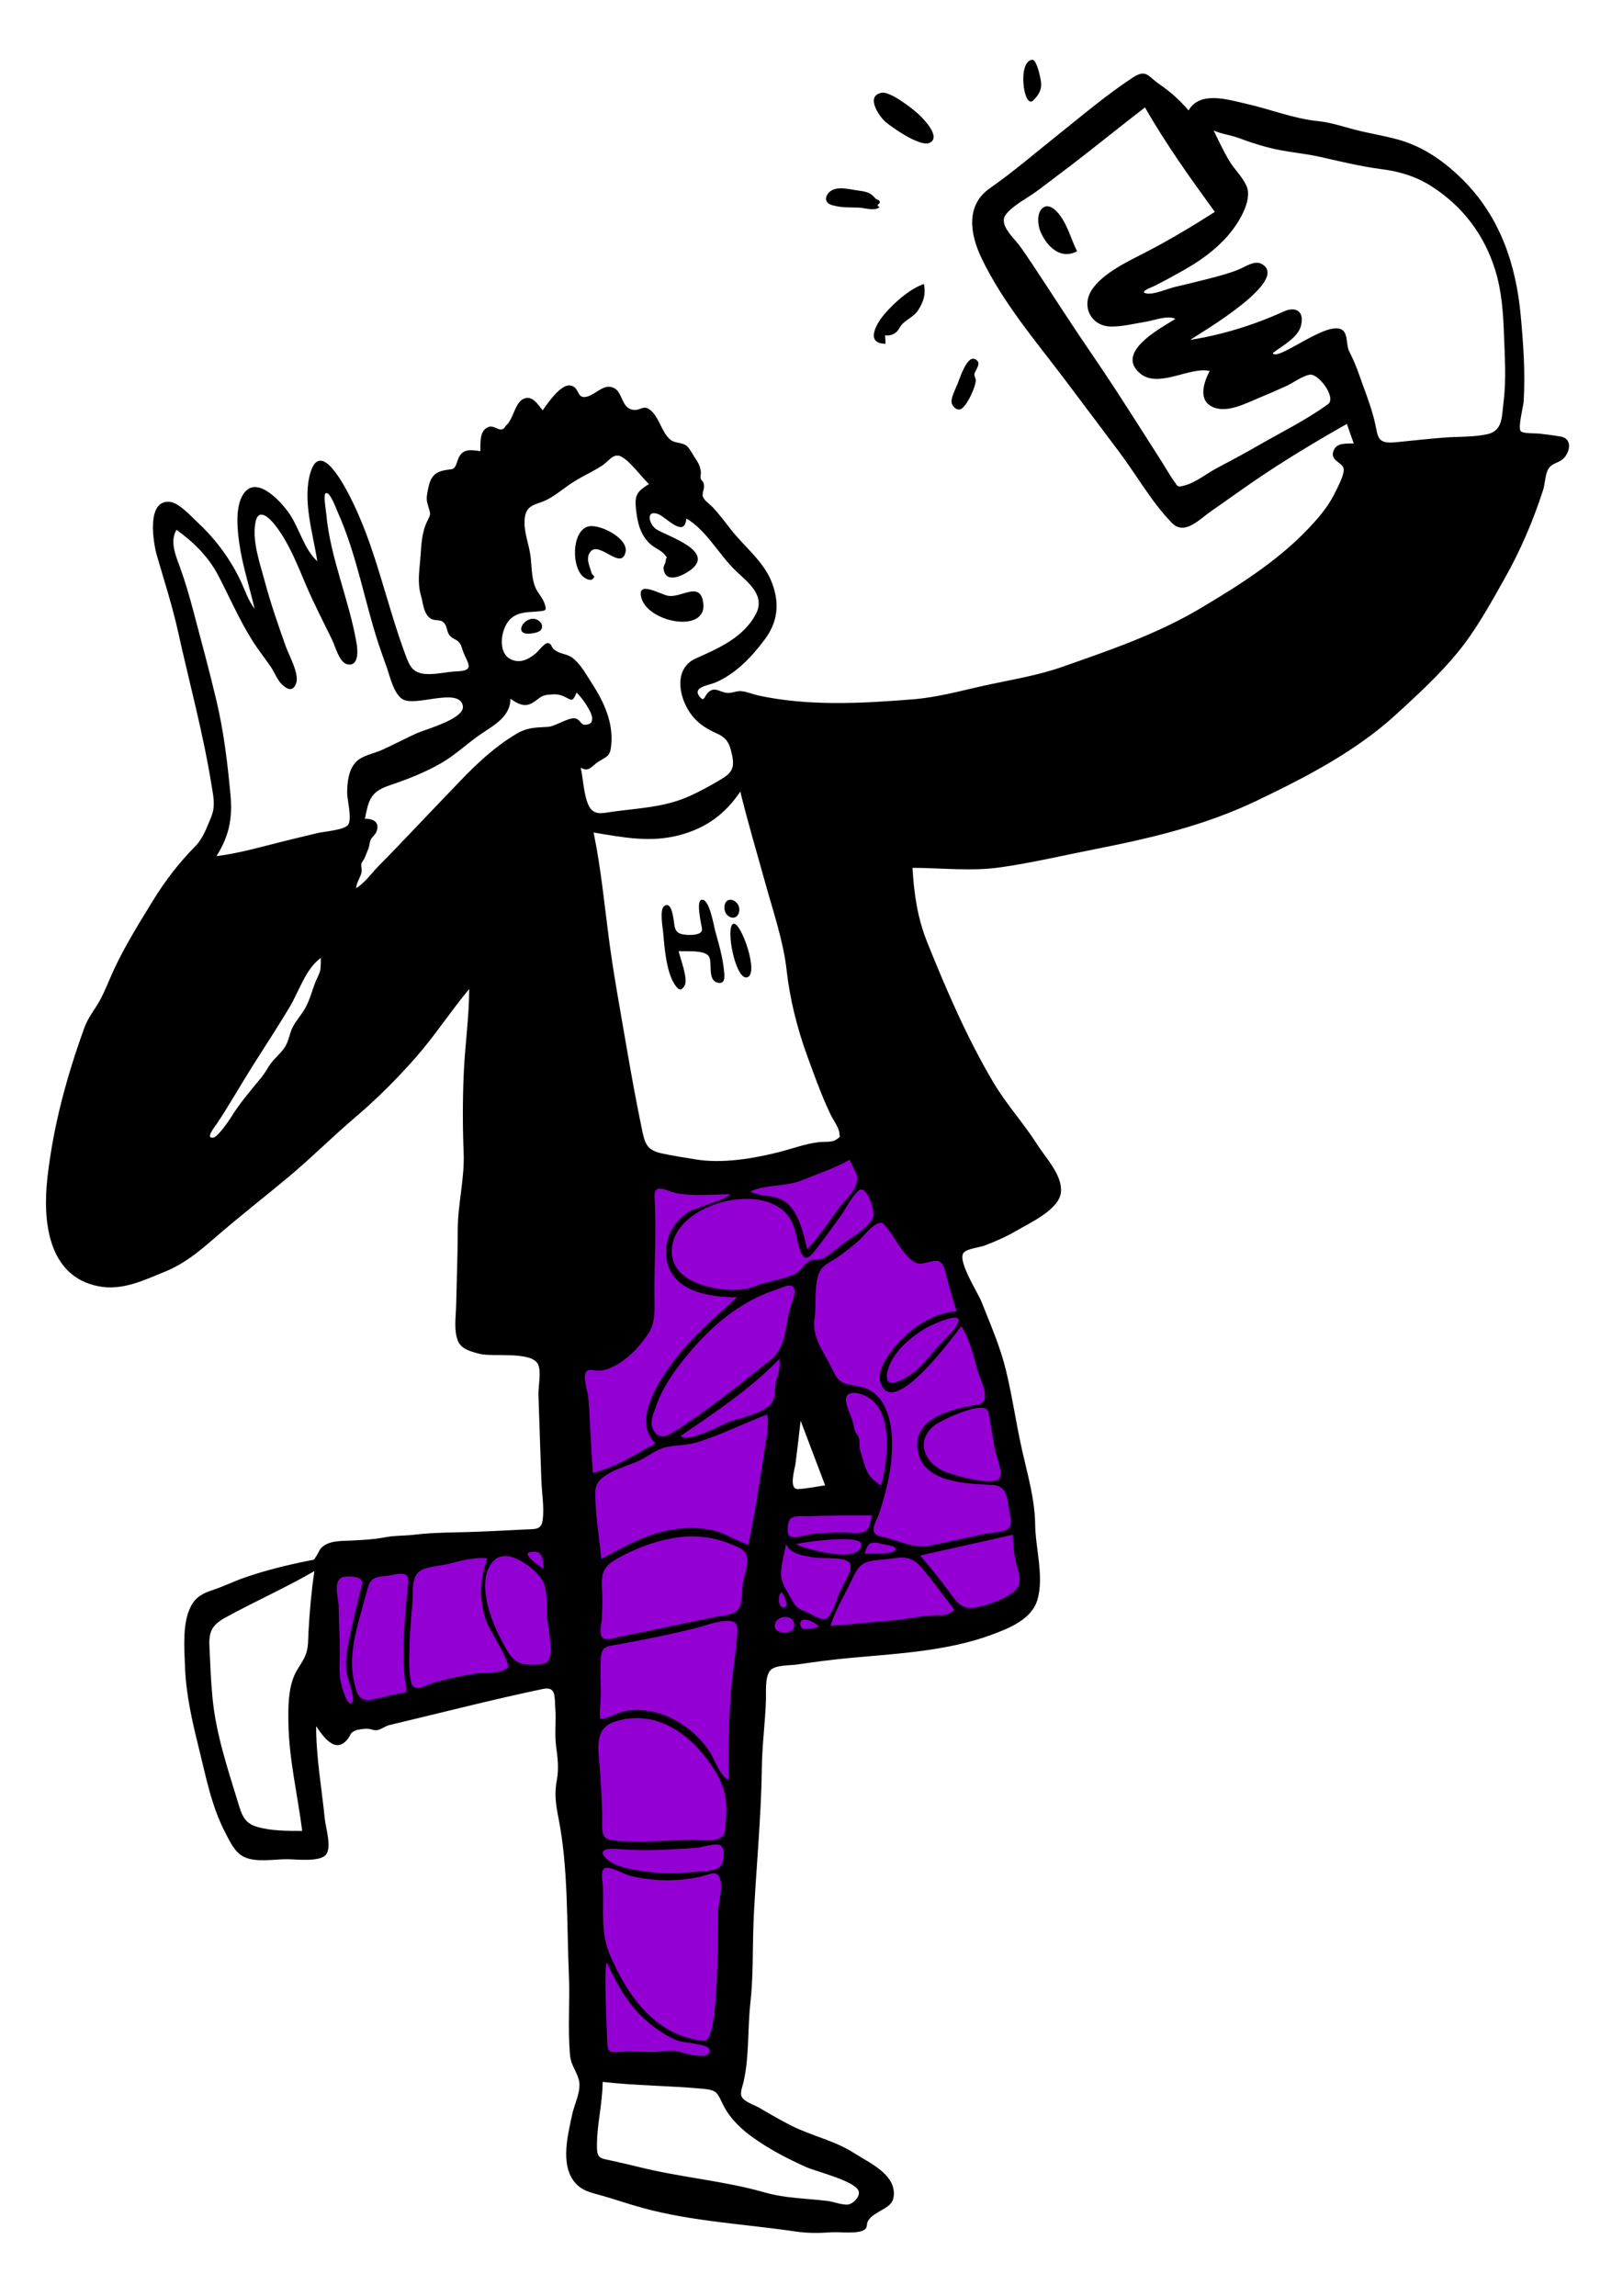 <?xml version="1.0" encoding="UTF-8" standalone="no"?>
<svg
   xmlns:dc="http://purl.org/dc/elements/1.1/"
   xmlns:cc="http://creativecommons.org/ns#"
   xmlns:rdf="http://www.w3.org/1999/02/22-rdf-syntax-ns#"
   xmlns:svg="http://www.w3.org/2000/svg"
   xmlns="http://www.w3.org/2000/svg"
   xmlns:sodipodi="http://sodipodi.sourceforge.net/DTD/sodipodi-0.dtd"
   xmlns:inkscape="http://www.inkscape.org/namespaces/inkscape"
   viewBox="0 0 543.057 768"
   version="1.1"
   id="svg20"
   sodipodi:docname="SelfieDoodle.svg"
   inkscape:version="0.92.5 (2060ec1f9f, 2020-04-08)"
   width="543.057"
   height="768">
  <defs
     id="defs24" />
  <sodipodi:namedview
     pagecolor="#ffffff"
     bordercolor="#666666"
     borderopacity="1"
     objecttolerance="10"
     gridtolerance="10"
     guidetolerance="10"
     inkscape:pageopacity="0"
     inkscape:pageshadow="2"
     inkscape:window-width="1920"
     inkscape:window-height="1012"
     id="namedview22"
     showgrid="false"
     inkscape:zoom="0.86915208"
     inkscape:cx="294.31291"
     inkscape:cy="391.59311"
     inkscape:window-x="0"
     inkscape:window-y="0"
     inkscape:window-maximized="1"
     inkscape:current-layer="react-group-101"
     fit-margin-top="0"
     fit-margin-left="0"
     fit-margin-right="0"
     fit-margin-bottom="0" />
  <g
     style="fill-rule:evenodd;stroke:none;stroke-width:1"
     id="react-group-101"
     transform="translate(-241.615)">
    <path
       style="fill:#ffffff"
       d="M 241.615,0 V 768 H 784.672 V 0 Z"
       id="react-rect-103"
       inkscape:connector-curvature="0" />
    <path
       style="fill:#9400d3;fill-opacity:1"
       inkscape:connector-curvature="0"
       id="react-path-104"
       d="m 530.199,382.002 0.154,0.018 c 2.235,0.432 5.939,6.826 7.456,8.643 4.89,5.86 9.781,11.721 14.672,17.581 1.957,2.345 4.78,4.808 6.175,7.523 1.073,2.088 1.441,4.968 2.081,7.206 7.953,27.803 15.732,55.785 21.524,84.13 1.247,6.101 2.43,12.244 3.124,18.437 0.342,3.061 1.241,7.559 -0.092,10.518 -1.503,3.334 -6.339,4.72 -9.482,5.753 -6.112,2.012 -12.512,3.209 -18.844,4.285 -15.257,2.59 -30.704,4.094 -46.124,5.311 -4.711,0.372 -9.56,0.365 -14.24,0.999 -2.236,0.302 -1.566,-0.298 -2.27,1.203 -0.981,2.088 -0.33,6.446 -0.447,8.722 -0.275,5.355 -0.548,10.71 -0.823,16.065 v 0 l -2.244,43.82 c -0.759,14.809 -1.516,29.618 -2.276,44.427 -0.287,5.611 -0.574,11.222 -0.861,16.834 -0.154,2.999 0.303,6.871 -0.501,9.775 -0.609,2.196 0.392,1.549 -2.301,1.679 -6.236,0.301 -12.697,-0.454 -18.935,-0.677 -7.075,-0.253 -14.15,-0.506 -21.227,-0.759 -2.021,-0.073 -4.279,0.5 -5.093,-0.949 -0.991,-1.764 -0.236,-6.614 -0.306,-8.584 -0.196,-5.489 -0.393,-10.98 -0.589,-16.469 -0.539,-15.07 -1.078,-30.14 -1.617,-45.209 -0.735,-20.552 -1.472,-41.105 -2.207,-61.658 -7.868,1.584 -15.736,3.167 -23.605,4.751 -11.626,2.34 -23.253,4.68 -34.88,7.019 -5.332,1.073 -11.665,3.522 -17.171,2.732 -5.469,-0.785 -7.73,-3.121 -8.037,-8.312 -0.329,-5.565 -0.201,-11.174 -0.127,-16.743 0.123,-9.111 0.384,-18.219 0.729,-27.324 15.534,-1.399 31.069,-2.798 46.604,-4.198 8.272,-0.745 16.544,-1.49 24.815,-2.235 1.877,-0.169 6.505,0.194 7.343,-1.222 1.303,-2.2 -0.147,-9.433 -0.186,-11.921 v 0 l -0.37,-23.522 v 0 l -1.358,-86.546 c 3.719,0.122 7.439,0.233 11.158,0.337 16.181,0.457 32.442,1.118 48.628,0.621 8.117,-0.249 15.808,-2.439 23.471,-5.023 4.075,-1.374 8.108,-2.869 12.109,-4.442 1.259,-0.495 4.966,-2.837 6.324,-2.575 z m -21.785,80.534 -8.266,40.432 28.287,-1.874 z" />
    <g
       style="fill:#000000"
       transform="translate(257,20)"
       id="react-group-102">
      <path
         inkscape:connector-curvature="0"
         id="react-path-105"
         d="m 487.689,114.63 c -0.578,4.497 -0.167,9.4 -5.243,10.585 -4.698,1.098 -9.853,0.79 -14.643,1.174 -5.383,0.433 -10.75,1.024 -16.122,1.556 -6.772,0.671 -5.806,-1.932 -7.287,-7.716 -1.353,-5.282 -3.512,-10.553 -5.308,-15.704 -0.835,-2.394 -1.832,-4.597 -2.97,-6.853 -1.031,-2.042 -0.541,-4.821 -1.652,-6.538 -3.792,-5.858 -22.284,10.16 -24.002,7.003 3.129,-2.436 8.544,-5.161 9.504,-9.33 1.129,-4.899 -1.984,-6.362 -5.896,-4.571 -9.626,4.41 -20.734,7.856 -31.232,9.463 3.395,-2.269 34.102,-20.157 23.797,-25.462 -2.323,-1.196 -5.425,1.055 -7.52,1.907 -3.324,1.352 -6.797,2.258 -10.267,3.144 -3.657,0.933 -7.322,1.831 -10.999,2.68 -2.579,0.596 -7.176,2.711 -9.689,2.189 -2.551,-0.53 1.968,-2.114 2.708,-2.487 3.227,-1.626 6.401,-3.372 9.55,-5.141 5.589,-3.139 10.75,-6.774 15,-11.627 3.207,-3.662 8.502,-11.657 6.27,-16.72 -1.294,-2.935 -4.129,-5.647 -5.795,-8.428 -1.945,-3.247 -3.515,-6.709 -5.204,-10.092 2.827,1.243 6.001,1.561 8.887,2.677 2.886,1.117 5.817,2.02 8.819,2.85 6.023,1.665 12.029,1.961 17.998,3.311 6.757,1.528 13.797,3.236 20.662,4.119 5.977,0.768 11.351,2.403 16.473,5.662 10.458,6.657 17.712,16.22 21.382,28.045 2.15,6.928 2.673,14.156 2.926,21.363 0.267,7.599 0.827,15.374 -0.146,22.94 m -58.692,0.559 c -7.303,5.323 -15.817,9.484 -23.654,14.012 -4.485,2.591 -9.065,5.012 -13.639,7.44 -3.246,1.723 -7.19,4.894 -10.763,5.778 -2.261,0.559 -2.092,0.602 -3.523,-1.459 -1.367,-1.968 -2.561,-4.087 -3.841,-6.113 -2.359,-3.737 -4.741,-7.46 -7.122,-11.183 -5.339,-8.346 -10.668,-16.689 -16.278,-24.857 -5.628,-8.196 -11.026,-16.542 -16.478,-24.855 -2.534,-3.864 -5.053,-7.744 -7.741,-11.502 -2.054,-2.87 -7.318,-7.247 -4.818,-10.625 2.322,-3.139 7.612,-5.746 10.741,-8.121 3.823,-2.9 7.67,-5.771 11.482,-8.686 8.197,-6.267 16.179,-12.806 24.369,-19.082 6.95,12.191 15.127,23.619 23.374,34.952 -7.458,4.76 -14.993,9.284 -22.852,13.358 -5.804,3.009 -14.685,7.076 -18.352,12.784 -3.612,5.621 -0.064,12.107 6.374,12.21 3.85,0.061 7.688,-0.958 11.463,-1.541 2.725,-0.421 7.7,-2.385 10.157,-1 -4.416,2.818 -20.437,11.029 -11.801,18.229 6.173,5.147 16.609,-2.363 23.278,-0.818 -2.033,3.901 -4.145,10.123 1.496,12.244 4.695,1.766 10.84,-1.525 15.065,-3.271 3.053,-1.261 6.087,-2.564 9.09,-3.941 2.387,-1.095 5.246,-3.314 7.797,-3.786 2.976,-0.552 9.037,7.744 6.174,9.832 M 293.235,402.688 c 4.179,-0.762 6.324,-2.49 7.64,2.583 1.179,4.545 2.347,8.922 3.866,13.382 -6.527,0.564 -12.284,3.68 -17.043,8.064 -3.389,3.124 -10.13,10.579 -8.459,15.809 4.06,12.711 24.565,-15.804 27.001,-18.851 2.983,4.359 4.08,10.067 5.563,15.053 1.055,3.548 4.972,10.35 -0.206,11.213 -7.268,1.212 -20.903,3.917 -20.041,14.211 1.018,12.15 16.474,12.081 25.144,12.627 4.889,0.307 4.911,4.224 5.607,8.608 0.312,1.961 1.284,4.61 -0.381,6.045 -1.478,1.274 -6.005,1.309 -7.928,1.721 -5.608,1.204 -11.213,2.431 -16.82,3.635 -6.366,1.366 -9.732,-0.547 -15.682,-2.291 -2.204,-0.646 -4.417,-0.373 -4.579,-2.84 -0.1,-1.514 1.382,-3.854 1.867,-5.351 1.921,-5.924 3.556,-12.021 4.108,-18.242 0.803,-9.038 -0.2,-22.589 -11.329,-24.352 -5.295,-0.839 -6.313,-1.113 -8.703,-6.082 -2.585,-5.373 -6.69,-10.349 -5.697,-16.539 0.718,-4.485 -0.493,-12.972 2.369,-16.692 1.323,-1.72 3.903,-2.746 5.664,-4.008 2.244,-1.61 4.405,-3.333 6.496,-5.135 1.759,-1.515 3.903,-4.477 5.898,-5.571 2.436,-1.338 2.511,-0.426 4.261,1.664 2.583,3.086 6.689,12.197 11.384,11.34 m 11.81,20.079 c -1.448,2.923 -4.795,5.64 -6.926,8.08 -2.144,2.454 -4.173,5.047 -6.565,7.271 -2.632,2.448 -11.98,8.361 -9.921,0.402 1.603,-6.191 7.6,-11.204 12.878,-14.293 1.022,-0.599 12.984,-6.404 10.533,-1.459 m 10.227,29.471 c 0.927,4.144 1.426,8.415 2.217,12.588 0.406,2.134 2.65,7.288 1.735,9.339 -1.55,3.478 -15.497,-0.639 -18.389,-1.836 -6.882,-2.849 -10.042,-10.163 -3.695,-15.372 2.407,-1.974 17.205,-8.861 18.132,-4.72 m 9.144,49.763 c 0.777,3.956 3.05,7.623 -0.707,10.613 -3.12,2.483 -8.231,4.177 -12.074,5.061 -5.24,1.204 -6.924,-1.732 -9.697,-5.508 -2.982,-4.061 -6.156,-7.984 -9.45,-11.796 10.343,-2.315 20.686,-4.631 31.03,-6.946 -0.007,2.882 0.343,5.751 0.899,8.576 m -24.783,18.358 c -5.394,-0.279 -11.198,1.345 -16.668,1.772 -6.832,0.533 -13.644,1.309 -20.482,1.768 1.752,-5.59 4.898,-10.574 7.36,-15.854 2.469,-5.298 4.203,-5.871 9.884,-6.28 5.264,-0.379 8.976,-2.19 12.861,2.275 4.042,4.644 7.702,9.691 11.392,14.614 -1.255,0.84 -2.756,1.788 -4.346,1.705 m -38.557,1.141 c -1.331,0.97 -5.435,-1.787 -6.818,-2.321 -2.691,-1.039 -3.287,-1.374 -4.691,-3.998 -1.206,-2.256 -3.125,-4.821 -3.503,-7.397 -0.499,-3.394 1.003,-7.865 1.55,-11.238 1.456,3.512 6.237,3.919 9.468,4.493 2.443,0.435 9.682,-0.258 11.523,1.482 2.035,1.922 -1.711,7.283 -2.688,9.302 -1.165,2.41 -2.604,8.046 -4.841,9.675 m -2.608,2.785 c -1.602,0.26 -6.211,1.853 -6.119,-1.073 0.103,-3.341 6.446,0.263 6.119,1.073 m -8.123,-0.175 c -0.292,2.814 -6.347,2.58 -6.486,0.105 -0.235,-4.183 6.951,-4.599 6.486,-0.105 m -6.923,-75.88 c -1.548,4.409 -10.976,5.986 -14.597,7.344 -3.307,1.239 -13.186,6.962 -16.595,4.886 11.542,-7.933 23.37,-15.706 33.149,-25.834 0.4,2.502 -0.209,4.592 -0.947,6.96 -0.665,2.137 -0.323,4.692 -1.009,6.645 m -2.87,16.077 c -1.661,10.799 -3.291,21.741 -5.538,32.433 -4.283,-1.308 -7.815,-3.961 -12.314,-4.885 -4.106,-0.843 -8.348,-0.864 -12.488,-0.248 -8.823,1.312 -16.688,5.676 -24.385,9.928 -0.711,-7.406 -2.183,-15.332 -2.009,-22.764 0.144,-6.174 10.709,-8.001 15.501,-10.552 2.899,-1.543 5.521,-3.713 8.824,-4.251 3.399,-0.555 6.678,-0.538 10.036,-1.573 7.938,-2.449 15.408,-6.332 23.185,-9.226 0.636,3.707 -0.248,7.484 -0.811,11.137 m -7.417,45.705 c -0.353,2.455 0.092,6.835 -1.778,8.707 -1.762,1.762 -5.524,1.82 -7.847,2.297 -7.077,1.456 -14.147,2.926 -21.213,4.428 -3.161,0.672 -6.324,1.314 -9.498,1.914 -1.514,0.286 -5.312,1.738 -6.587,0.533 -1.21,-1.145 -0.309,-4.8 -0.244,-6.333 0.13,-3.063 0.303,-6.136 0.111,-9.2 -0.369,-5.878 -0.041,-8.129 5.429,-11.17 5.812,-3.232 11.815,-5.443 18.356,-6.641 6.623,-1.212 12.933,-0.549 19.238,1.993 1.754,0.707 4.385,1.579 5.202,3.471 1.11,2.574 -0.794,7.392 -1.168,10 m -7.967,94.746 c -2.594,1.627 -8.238,1.349 -11.218,1.68 -4.811,0.531 -9.654,0.228 -14.434,-0.515 -3.598,-0.558 -8.968,-1.332 -11.725,-3.858 -3.918,-3.589 0.603,-3.754 3.602,-3.501 8.717,0.733 17.545,0.221 26.254,-0.408 1.696,-0.123 6.253,-1.612 7.888,-0.915 2.09,0.89 1.45,6.379 -0.367,7.518 m -4.943,58.004 c -16.242,-1.578 -25.658,-15.028 -31.548,-28.777 -3.161,-7.382 -2.021,-15.127 -2.333,-22.933 -0.057,-1.426 -0.952,-4.964 0.514,-6.029 1.377,-1.001 6.949,2.093 8.456,2.462 7.725,1.894 16.269,2.075 24.011,0.235 3.354,-0.797 5.232,-2.278 6.298,1.046 0.858,2.677 -0.55,7.61 -0.704,10.415 -0.265,4.853 0.495,44.083 -4.693,43.58 m -32.445,0.015 c -0.062,-2.356 -1.251,-26.163 -0.098,-26.235 3.427,7.392 6.946,14.004 13.185,19.442 3.187,2.779 6.77,5.283 10.755,6.775 1.497,0.56 9.981,0.985 10.397,2.843 0.727,3.251 -5.065,1.939 -6.783,1.675 -1.378,-0.213 -2.619,-0.8 -3.971,-1.046 -2.576,-0.467 -5.011,0.161 -7.598,0.213 -3.931,0.08 -7.791,-0.332 -11.724,0.008 -3.595,0.31 -4.067,-0.103 -4.163,-3.675 m 2.397,-106.783 c 13.904,-4.494 25.524,4.017 32.862,15.157 4.184,6.353 5.12,10.795 4.388,18.317 -0.262,2.693 0.221,4.516 -2.254,5.613 -2.45,1.087 -8.018,0.281 -10.669,0.405 -7.625,0.356 -15.221,0.83 -22.846,0.378 -4.953,-0.293 -5.653,-1.132 -5.567,-5.94 0.102,-5.788 -0.379,-11.549 -0.706,-17.346 -0.355,-6.272 -2.508,-14.224 4.792,-16.582 m -4.55,-8.336 c 0.008,-4.252 -0.247,-8.616 0.013,-12.861 0.259,-4.21 2.05,-4.001 6.024,-4.72 8.606,-1.556 17.2,-3.297 25.69,-5.406 3.358,-0.834 7.152,-2.434 10.65,-2.447 3.671,-0.014 3.476,1.873 3.231,5.123 -0.544,7.199 -1.863,14.293 -2.264,21.454 -0.433,7.729 -0.66,15.557 -0.625,23.294 0.012,2.612 0.647,4.546 -1.579,2.102 -2.23,-2.448 -3.321,-6.35 -5.311,-9.101 -4.077,-5.634 -10.137,-10.167 -16.862,-12.075 -3.718,-1.055 -7.629,-1.238 -11.419,-0.475 -1.15,0.232 -6.911,2.981 -7.644,2.438 -0.496,-0.368 0.096,-7.154 0.097,-7.326 m 50.866,147.385 c 5.515,3.949 11.622,7.14 17.804,9.91 3.479,1.559 17.249,4.839 17.688,8.347 0.235,1.871 -2.047,3.969 -3.542,4.19 -1.896,0.281 -5.02,-0.957 -6.951,-1.192 -7.023,-0.852 -14.032,-0.858 -20.884,-2.813 -13.681,-3.904 -27.865,-5.004 -41.688,-8.408 -3.289,-0.81 -6.585,-1.569 -9.891,-2.302 -3.14,-0.697 -4.547,-0.578 -4.658,-3.933 -0.245,-7.365 1.868,-14.91 1.885,-22.366 11.183,1.277 22.404,1.26 33.617,2.31 4.805,0.449 4.693,1.36 6.798,5.559 2.186,4.356 5.904,7.894 9.821,10.699 M 181.968,455.769 c -0.141,-2.726 -0.252,-5.46 -0.499,-8.179 -0.166,-1.827 -1.834,-6.932 -0.893,-8.355 1.118,-1.689 2.244,-0.658 4.244,-0.705 2.637,-0.062 4.844,-1.122 7.018,-2.51 4.117,-2.626 7.178,-6.083 9.85,-10.117 2.351,-3.551 1.913,-8.402 1.885,-12.653 -0.074,-10.994 0.727,-21.717 0.056,-32.759 -0.308,-5.072 4.021,-1.962 7.518,-1.305 5.719,1.074 11.935,0.33 17.747,0.344 -0.216,1.352 -12.101,4.708 -14.021,5.986 -4.916,3.269 -7.782,8.499 -7.334,14.462 0.902,11.996 14.113,14.001 23.767,14.025 -8.009,7.082 -15.875,13.834 -22.17,22.57 -4.641,6.442 -12.816,19.142 -5.228,26.269 -6.707,3.809 -13.355,8.047 -20.941,9.88 -0.34,-5.65 -0.704,-11.3 -0.998,-16.953 m -3.045,-218.979 c 2.731,1.754 3.879,-0.726 5.957,-2.01 2.927,-1.81 3.896,-1.632 4.267,-5.673 0.687,-7.495 -2.466,-14.279 -6.425,-20.413 -1.799,-2.788 -3.594,-6.108 -6.134,-8.287 -2.315,-1.987 -4.656,-1.303 -6.801,-3.356 -0.842,-0.808 -0.662,-1.948 -2.054,-1.915 -0.917,0.021 -3.145,2.861 -3.902,3.488 -2.392,1.98 -5.318,3.488 -8.452,1.854 -4.564,-2.377 -3.098,-11.002 0.447,-13.797 2.73,-2.151 5.955,-1.819 9.063,-2.166 2.33,-0.26 2.815,-0.158 1.857,-2.825 -0.672,-1.868 -2.221,-3.325 -2.986,-5.151 -1.47,-3.507 -1.15,-7.77 -1.785,-11.481 -0.57,-3.326 -1.904,-6.923 -1.856,-10.301 0.063,-4.301 1.469,-5.418 5.195,-6.624 3.61,-1.168 6.599,-3.742 9.674,-5.906 3.481,-2.449 7.293,-4.066 10.869,-6.302 2.428,-1.519 3.995,-4.588 6.665,-3.154 3.173,1.704 6.528,6.636 9.226,9.157 -3.948,2.506 -4.865,3.602 -4.322,8.508 0.5,4.497 1.416,8.505 4.853,11.638 1.321,1.204 3.784,2.168 4.808,3.556 1.194,1.617 0.418,0.192 0.267,2.017 -0.08,0.984 -0.859,1.628 -0.69,2.766 0.758,5.054 6.564,2.071 8.957,0.315 8.549,-6.273 -7.414,-11.255 -11.205,-13.541 -2.618,-1.579 -3.912,-6.619 0.235,-5.28 2.759,0.89 8.993,8.441 9.626,1.559 6.842,3.974 11.065,12.418 16.802,17.758 4.137,3.85 9.695,8.121 6.41,14.271 -4.184,7.839 -12.483,11.397 -20.058,14.779 -7.348,3.28 -5.822,12.563 -1.895,18.244 2.271,3.285 5.246,5.209 8.825,6.805 3.657,1.631 4.416,3.547 5.214,7.33 0.887,4.197 -0.055,5.888 -3.689,8.056 -3.548,2.118 -7.257,4.169 -11.045,5.826 -8.191,3.584 -16.688,3.81 -25.399,5.032 -3.053,0.428 -5.981,1.319 -7.647,-1.707 -1.873,-3.407 -2.011,-9.273 -2.872,-13.071 m -1.317,-16.302 c -2.05,-1.08 -6.999,2.509 -9.591,2.666 -4.193,0.254 -6.945,0.158 -10.667,2.382 -7.036,4.204 -12.874,9.617 -18.515,15.486 -6.355,6.611 -12.673,13.257 -19.006,19.888 -2.87,3.004 -5.755,5.992 -8.671,8.95 -2.298,2.332 -4.544,5.611 -7.388,7.275 0.148,-1.976 1.36,-3.375 1.79,-5.207 0.25,-1.071 -0.187,-1.98 -0.025,-3.006 0.053,-0.333 0.947,-1.491 1.083,-1.87 0.363,-1.002 0.807,-1.992 1.238,-3.033 0.402,-0.971 0.343,-1.978 0.751,-2.993 0.42,-1.046 1.568,-1.738 1.966,-2.768 1.168,-3.015 -0.765,-4.412 -3.857,-4.342 1.21,-6.032 1.738,-8.983 8.046,-11.11 6.026,-2.032 11.912,-4.314 17.448,-7.49 4.915,-2.819 9.015,-6.883 13.74,-10.025 4.23,-2.814 9.495,-5.762 9.452,-11.532 2.398,1.627 4.646,2.995 7.389,1.376 2.315,-1.368 2.623,-2.469 5.299,-2.726 2.185,-0.209 3.539,-0.265 5.489,0.696 2.295,1.13 2.609,1.916 3.945,-1.412 1.519,1.279 5.359,6.604 5.23,8.711 -0.07,1.161 -0.246,1.685 -1.684,1.991 -2.041,0.434 -1.962,-1.118 -3.461,-1.908 m -9.561,315.155 c -0.998,1.529 -5.203,1.247 -6.827,1.226 -4.951,-0.064 -6.682,-4.22 -8.854,-8.235 -3.425,-6.33 -8.543,-19.48 -2.925,-26.124 4.435,-5.243 13.072,1.363 16.098,5.323 2.612,3.421 1.836,8.553 2.079,12.659 0.205,3.461 2.401,12.133 0.43,15.15 m -13.526,2.293 c -1.98,1.979 -8.404,1.56 -11.026,1.986 -4.681,0.757 -9.336,1.668 -13.878,3.051 -3.381,1.029 -6.723,3.798 -7.615,-0.915 -0.748,-3.962 -0.376,-8.715 -0.304,-12.714 0.077,-4.315 0.529,-8.575 0.904,-12.87 0.254,-2.905 -0.382,-8.249 1.99,-10.478 2.044,-1.921 7.013,-2.107 9.666,-2.743 4.356,-1.045 8.908,-2.417 13.437,-1.949 -2.642,7.171 -2.866,14.692 -0.034,21.838 0.808,2.04 8.084,13.572 6.861,14.795 m -33.293,-28.569 c -1.104,10.787 -2.214,21.643 -1.151,32.484 0.064,0.647 0.837,3.608 0.501,4.072 -0.347,0.48 -3.096,0.729 -3.721,0.876 -2.479,0.588 -4.955,1.212 -7.45,1.734 -4.856,1.015 -5.49,-2.053 -6.443,-6.554 -2.041,-9.643 1.916,-20.098 4.314,-29.359 1.168,-4.51 2.033,-5.029 6.468,-5.403 3.086,-0.26 7.952,-2.432 7.482,2.151 m -18.753,40.245 c -1.856,1.688 -3.711,-6.276 -3.874,-7.088 -0.649,-3.223 -0.288,-6.492 -0.278,-9.766 0.016,-5.113 -0.375,-10.203 -0.383,-15.292 -0.005,-2.752 -2.067,-8.38 1.19,-9.836 0.956,-0.427 4.753,-0.249 5.615,0.313 1.79,1.169 1.084,1.926 0.554,3.959 -1.188,4.563 -2.214,9.149 -3.248,13.75 -1.014,4.511 -2.015,8.852 -1.532,13.511 0.159,1.541 3.139,9.373 1.956,10.449 m 59.184,-50.262 c 4.524,-1.275 4.766,2.191 4.758,5.509 -0.69,-0.529 -7.119,-4.843 -4.758,-5.509 m -60.513,-243.498 c -1.108,1.827 -8.129,2.325 -10.136,2.806 -3.947,0.945 -7.896,1.884 -11.832,2.869 -7.375,1.844 -14.569,3.925 -22.13,4.89 4.152,-6.648 5.443,-12.388 4.671,-20.683 -0.974,-10.474 -2.213,-20.841 -4.624,-31.094 -2.377,-10.11 -5.129,-20.152 -7.779,-30.194 -1.302,-4.934 -2.71,-9.773 -4.442,-14.574 -1.389,-3.848 -3.557,-8.691 -1.201,-12.635 5.98,4.363 10.777,9.064 14.188,15.692 3.655,7.105 6.845,14.4 11.086,21.197 1.939,3.108 4.204,5.942 6.278,8.95 1.234,1.79 2.133,4.372 3.705,5.883 1.812,1.74 3.744,2.561 4.78,-0.376 1.111,-3.152 -2.434,-9.388 -3.48,-12.348 -2.527,-7.145 -5.032,-14.276 -6.981,-21.605 -1.577,-5.925 -4.182,-13.088 -3.26,-19.339 0.913,-6.189 5.112,-1.76 7.237,1.118 4.381,5.932 7.003,12.847 9.881,19.571 2.645,6.179 5.73,12.069 8.657,18.104 1.018,2.1 2.36,7.525 5.027,8.149 3.877,0.909 3.549,-4.551 3.178,-6.767 -2.457,-14.686 -8.871,-28.749 -10.202,-43.69 -0.064,-0.714 -0.991,-6.265 -0.246,-6.728 1.445,-0.899 3.395,4.733 4.019,6.112 3.243,7.177 5.502,14.743 7.575,22.325 1.763,6.447 3.357,12.944 5.335,19.33 1.087,3.511 2.333,6.963 3.562,10.425 1.111,3.137 2.239,8.497 5.137,10.564 4.112,2.932 18.825,-4.039 20.316,2.193 1.061,4.43 -12.582,7.998 -15.488,9.343 -3.825,1.771 -7.577,3.71 -11.404,5.483 -2.897,1.341 -7.061,1.891 -9.157,4.414 -2.221,2.673 -2.576,6.427 -2.642,9.743 -0.051,2.51 1.688,8.704 0.372,10.87 m -9.298,48.374 c -0.195,1.392 -1.301,3.235 -1.799,4.56 -1.013,2.699 -1.875,5.925 -3.285,8.446 -1.213,2.172 -3.002,4.114 -4.174,6.318 -1.111,2.092 -1.259,4.504 -2.557,6.598 -1.485,2.393 -3.94,4.115 -5.415,6.493 -0.727,1.173 -1.478,2.513 -2.505,3.763 -3.638,4.426 -7.25,8.602 -10.176,13.344 -0.748,1.214 -4.403,6.514 -5.858,6.8 -3.04,0.597 0.499,-3.725 1.094,-4.619 4.308,-6.465 8.134,-13.272 12.292,-19.837 4.028,-6.357 8.15,-12.665 12.026,-19.118 3.161,-5.261 5.348,-12.814 10.486,-16.52 0.02,1.26 -0.022,2.517 -0.128,3.771 m 140.474,-59.419 c 2.503,10.288 5.496,20.257 8.316,30.453 2.618,9.46 6.101,19.584 7.187,29.337 1.075,9.661 3.545,19.436 6.866,28.606 1.536,4.243 3.115,8.502 4.782,12.696 0.916,2.304 1.939,4.556 2.979,6.806 0.807,1.748 2.939,4.579 3.021,6.432 0.065,1.483 0.581,0.89 -0.883,2.005 -1.516,1.155 -4.142,0.735 -5.908,0.939 -4.605,0.532 -9.095,2.265 -13.585,3.387 -8.658,2.163 -18.978,3.881 -27.85,2.376 -3.732,-0.634 -7.608,-1.183 -11.298,-2.008 -4.541,-1.016 -5.474,-2.895 -6.406,-7.357 -2.038,-9.756 -3.793,-19.488 -5.476,-29.309 -2.001,-11.682 -4.167,-23.352 -5.711,-35.107 -1.56,-11.892 -2.68,-23.796 -5.124,-35.558 9.858,1.649 19.143,3.511 29.03,0.81 8.756,-2.392 15.077,-7.068 20.059,-14.506 m 38.592,127.366 c 2.204,4.543 -3.108,8.627 -5.683,12.125 -3.395,4.612 -6.566,9.43 -10.515,13.601 -1.185,-4.74 -2.224,-10.074 -5.385,-13.967 -4.037,-4.972 -8.749,-2.94 -13.695,-5.292 5.187,-2.524 11.809,-1.56 17.311,-3.81 5.428,-2.219 10.907,-3.961 15.957,-6.844 0.671,1.395 1.334,2.793 2.008,4.186 m -19.235,105.982 c -3.315,0.184 -1.097,-6.807 -0.882,-8.544 0.592,-4.775 1.19,-9.55 1.709,-14.333 2.735,7.212 5.469,14.425 8.203,21.636 -3.005,0.429 -5.991,1.073 -9.029,1.241 m -5.392,34.574 c 0.452,1.005 2.561,4.355 0.896,4.973 -2.282,0.846 -2.557,-4.702 -0.896,-4.973 m -3.955,-77.697 c -10.56,8.431 -21.047,16.884 -32.472,24.143 -2.503,1.59 -5.025,2.256 -6.684,-0.898 -1.304,-2.48 0.073,-5.273 0.91,-7.701 2.133,-6.189 5.849,-11.569 9.967,-16.606 8.225,-10.059 18.015,-18.65 30.506,-22.616 2.044,-0.649 5.199,-2.607 5.914,0.097 0.422,1.59 -1.362,5.562 -1.724,7.054 -1.492,6.164 -1.166,12.337 -6.417,16.527 m 30.398,61.489 c 0.233,7.159 -19.338,1.385 -21.776,0.105 2.558,-0.858 21.671,-3.324 21.776,-0.105 m 7.268,0.045 c 1.162,0.31 5.622,0.703 3.956,2.228 -1.491,1.364 -8.243,0.817 -10.032,0.984 1.202,-3.95 2.115,-4.266 6.076,-3.212 m -3.626,-9.59 c -0.437,1.593 -0.615,4.023 -2.043,5.114 -1.778,1.36 -5.558,0.534 -7.571,0.545 -3.419,0.018 -6.835,0.193 -10.237,0.532 -1.302,0.129 -6.575,1.719 -7.795,0.635 -0.896,-0.797 -0.562,-4.532 0.09,-5.372 1.34,-1.726 4.426,-1.129 6.36,-1.198 7.077,-0.253 14.115,-0.274 21.196,-0.257 m -4.543,-26.463 c -0.999,-1.484 -1.177,-1.468 -1.604,-3.711 -0.455,-2.4 -1.614,-4.452 -2.295,-6.771 -1.498,-5.103 3.29,-4.65 6.802,-2.778 9.111,4.854 6.912,21.816 4.659,29.757 -3.276,-2.408 -4.485,-3.501 -5.612,-7.386 -0.428,-1.477 -0.908,-2.927 -1.354,-4.396 -0.328,-1.081 -0.1,-3.974 -0.597,-4.714 m 0.789,-82.552 c 2.543,-0.307 4.871,7.585 4.144,9.294 -1.487,3.494 -7.171,6.615 -10.065,8.845 -1.927,1.484 -3.842,3.187 -5.901,4.481 -1.913,1.201 -3.013,0.528 -4.791,1.105 -2.573,0.833 -3.197,3.555 -5.831,4.726 -3.706,1.647 -8.197,2.108 -12.068,3.595 -4.696,1.804 -9,1.854 -13.924,0.998 -7.081,-1.229 -15.382,-4.743 -14.743,-13.347 1.125,-15.182 31.276,-22.961 39.498,-10.088 2.141,3.351 2.107,7.256 3.496,10.855 1.505,3.895 2.964,2.364 5.228,-0.504 2.961,-3.754 5.712,-7.708 8.557,-11.551 0.92,-1.242 4.564,-8.185 6.4,-8.408 M 87.841,525.778 c -0.144,2.582 0.01,5.201 -0.888,7.665 -0.905,2.484 -2.739,4.493 -3.795,6.908 -2.141,4.894 -2.126,10.814 -2.04,16.058 0.199,12.2 3.088,24.049 4.616,36.103 -5.086,-0.012 -10.343,0.046 -15.273,-1.409 -4.403,-1.299 -5.106,-4.517 -6.351,-8.572 -3.496,-11.389 -7.273,-22.729 -8.402,-34.657 -0.537,-5.684 -0.763,-11.414 -1.02,-17.116 -0.224,-5.002 0.899,-7.184 5.415,-9.66 9.815,-5.384 19.989,-9.866 29.703,-15.506 -0.993,6.691 -1.587,13.435 -1.965,20.186 M 506.837,126.059 c -2.39,-0.438 -4.802,-0.713 -7.214,-1 -1.258,-0.151 -5.179,0.059 -6.121,-0.761 -1.121,-0.976 0.82,-8.356 0.919,-9.94 0.607,-9.524 -0.099,-19.341 -0.973,-28.829 C 491.869,68.354 486.468,52.443 474.005,40.075 467.802,33.919 460.829,29.035 452.357,26.678 c -4.935,-1.373 -10.021,-2.106 -14.968,-3.437 -3.99,-1.076 -7.713,-2.307 -11.858,-2.733 -8.267,-0.85 -15.825,-3.974 -23.893,-5.781 -5.936,-1.33 -15.482,-4.483 -19.331,2.219 -3.029,-3.553 -6.076,-6.22 -9.897,-8.87 -3.659,-2.538 -4.258,-5.074 -8.739,-2.143 -8.706,5.696 -16.861,12.644 -24.993,19.124 -7.595,6.052 -14.944,12.39 -22.903,17.955 -8.118,5.677 -6.579,15.31 -2.761,23.297 7.183,15.032 18.261,27.883 27.959,40.769 6.074,8.072 12.168,16.154 18.219,24.242 5.784,7.731 10.786,16.677 17.545,23.623 4.261,4.378 9.348,-1.347 13.193,-3.993 4.773,-3.286 9.463,-6.693 14.242,-9.969 9.952,-6.824 20.6,-13.216 31.106,-19.156 0.764,2.166 1.528,4.332 2.292,6.499 -2.307,0.173 -5.425,-0.342 -6.598,2.138 -1.678,3.543 2.438,4.009 3.16,6.04 0.645,1.814 -1.998,6.607 -2.78,8.241 -1.758,3.684 -4.213,6.86 -6.918,9.892 -10.699,12.001 -24.239,20.585 -37.976,28.766 -14.701,8.754 -30.457,14.099 -46.551,19.741 -8.184,2.868 -16.678,4.2 -25.123,6.037 -8.138,1.77 -16.268,4.094 -24.583,4.762 -17.012,1.365 -35.065,2.389 -51.872,-1.28 -1.84,-0.401 -3.787,-1.271 -5.658,-1.437 -1.5,-0.133 -2.611,0.496 -4.028,0.577 -3.041,0.174 -4.785,-2.546 -7.2,-0.019 -1.209,1.264 -1.23,3.386 -2.915,1.027 -2.143,-3.001 3.335,-3.582 5.364,-4.437 6.835,-2.879 12.328,-8.674 16.671,-14.533 4.34,-5.854 4.963,-12.106 2.321,-18.96 -2.641,-6.851 -8.649,-11.495 -13.159,-17.059 -2.181,-2.694 -4.189,-5.544 -6.584,-8.059 -1.279,-1.344 -3.339,-2.63 -3.419,-3.984 -0.093,-1.574 0.85,-2.357 0.286,-4.271 -0.146,-0.498 -0.772,-0.781 -0.905,-1.328 -0.21,-0.872 0.115,-1.62 0.006,-2.47 -0.253,-1.948 -1.017,-3.172 -2.099,-4.769 -0.674,-0.998 -1.659,-2.994 -2.586,-3.742 -1.625,-1.31 -3.841,-0.776 -5.493,-2.104 -2.614,-2.1 -3.534,-6.526 -5.846,-9.075 -3.255,-3.588 -3.95,0.037 -7.399,-1.106 -2.949,-0.979 -2.915,-5.416 -5.298,-6.917 -3.357,-2.114 -6.184,1.775 -9.165,2.642 -3.922,1.14 -2.415,-3.285 -5.911,-3.688 -3.157,-0.365 -7.529,6.039 -9.104,8.313 -1.604,-1.869 -3.358,-5.054 -6.244,-3.914 -3.029,1.198 -3.568,6.774 -5.782,8.763 -0.772,0.691 -0.609,1.202 -1.558,1.52 -1.226,0.41 -2.859,-1.369 -4.444,-0.826 -3.197,1.094 -2.807,5.361 -2.813,8.124 -3.772,-0.551 -6.403,-0.832 -7.666,3.233 -1.236,3.979 -1.705,2.223 -5.682,3.515 -3.429,1.114 -3.908,4.37 -4.474,7.554 -0.35,1.98 -0.026,2.789 0.506,4.594 0.672,2.274 0.672,2.245 -0.423,4.416 -1.909,3.787 -2.023,7.96 -2.329,12.127 -0.324,4.448 -1.102,8.496 0.162,12.84 0.782,2.688 0.841,6.346 3.474,7.852 1.044,0.596 2.818,0.27 3.707,0.862 1.697,1.13 1.18,2.849 2.31,4.499 0.847,1.235 2.212,1.354 3.161,2.355 1.031,1.09 1.093,2.417 1.68,3.747 1.738,3.938 3.374,5.843 -2.293,6.068 -3.496,0.139 -7.225,1.187 -10.706,0.865 -4.109,-0.379 -5.131,-2.675 -6.438,-6.172 -6.591,-17.622 -10.133,-36.722 -18.813,-53.48 -1.906,-3.679 -9.729,-18.711 -13.036,-7.759 -2.788,9.237 0.87,20.51 2.273,29.704 -4.401,-3.967 -6.029,-11.111 -9.371,-15.954 -2.468,-3.578 -10.197,-12.365 -14.728,-7.33 -3.571,3.969 -2.678,12.383 -2.02,17.128 1.041,7.505 3.44,14.739 5.153,22.1 -2.157,-2.821 -3.221,-6.267 -4.718,-9.444 -1.877,-3.983 -4.22,-7.764 -6.889,-11.265 -2.332,-3.059 -4.94,-5.903 -7.767,-8.511 -2.161,-1.995 -6.032,-6.361 -9.101,-6.597 -7.898,-0.606 -5.415,13.883 -4.211,18.026 2.493,8.586 5.197,16.934 7.133,25.693 3.784,17.112 8.368,33.828 11.155,51.158 0.617,3.843 1.361,6.91 -0.159,10.603 -1.339,3.254 -2.729,7.145 -5.2,9.647 -5.593,5.666 -10.237,11.716 -14.418,18.543 -4.478,7.312 -9.088,14.708 -12.743,22.471 -1.681,3.571 -3.055,7.434 -4.987,10.869 -1.744,3.1 -3.841,5.55 -5.08,8.983 -5.924,16.402 -10.31,32.517 -12.318,49.885 -1.649,14.259 -0.113,33.226 17.104,36.563 7.909,1.533 15.01,-1.975 22.141,-4.869 7.376,-2.993 12.71,-7.86 18.727,-13.032 7.476,-6.426 15.238,-12.456 22.793,-18.775 7.559,-6.323 14.541,-13.334 22.058,-19.725 7.426,-6.313 14.143,-13.019 20.565,-20.35 6.37,-7.273 11.545,-15.33 17.712,-22.704 -0.023,9.548 -1.441,19.008 -1.838,28.543 -0.364,8.742 -0.372,17.476 -0.019,26.213 0.353,8.733 -1.954,17.045 -1.973,25.759 -0.019,8.5 -0.356,16.951 -0.543,25.442 -0.084,3.809 -0.83,8.082 0.593,11.757 1.063,2.744 4.403,3.602 7.253,4.342 4.404,1.143 17.654,-1.058 19.62,3.647 1.074,2.567 -0.007,7.241 0.076,10.078 0.14,4.675 0.311,9.349 0.471,14.023 0.166,4.827 0.327,9.655 0.503,14.481 0.156,4.252 0.984,8.991 0.471,13.201 -0.438,3.608 -2.543,3.137 -5.877,3.322 -5.033,0.278 -10.068,0.502 -15.104,0.721 -7.387,0.324 -15.095,0.176 -22.177,1.048 -2.974,0.366 -6.224,0.21 -9.361,0.807 -3.935,0.748 -7.569,0.938 -11.56,1.136 -3.217,0.159 -7.353,-0.074 -9.881,2.304 -0.877,0.825 -1.073,1.809 -1.695,2.727 -1.164,1.72 -0.517,1.268 -2.427,1.655 -7.462,1.511 -14.549,3.217 -21.846,5.76 -3.653,1.273 -7.042,2.982 -10.712,4.18 -3.216,1.05 -5.574,2.342 -7.163,5.499 -2.84,5.639 -2.121,13.797 -1.915,19.874 0.324,9.481 2.43,18.507 4.702,27.676 2.363,9.539 4.216,19.333 8.812,28.097 1.51,2.88 3.141,6.554 6.226,8.054 3.983,1.937 10.109,0.763 14.456,0.77 2.918,0.005 10.732,1.007 12.913,-1.439 2.112,-2.369 -0.013,-9.05 -0.311,-11.99 -1.045,-10.303 -2.926,-20.7 -2.901,-31.072 2.38,3.516 6.506,9.586 10.636,4.198 1.016,-1.326 0.62,-1.942 2.424,-2.711 0.999,-0.425 3.103,-0.686 4.19,-0.612 1.479,0.1 2.026,0.694 3.385,0.403 1.202,-0.258 2.555,-1.334 3.934,-1.662 17.093,-4.063 34.088,-8.442 51.255,-12.061 4.539,-0.957 3.894,2.527 4.194,6.451 0.331,4.34 -0.301,8.723 0.302,13.015 0.524,3.734 0.932,7.373 0.194,11.13 -0.87,4.43 -0.31,8.127 0.557,12.514 3.339,16.919 2.743,35.27 3.496,52.465 0.392,8.956 -0.45,18.1 0.393,27.008 0.318,3.365 2.196,5.224 2.958,8.284 0.874,3.514 -1.51,7.989 -2.235,11.394 -1.456,6.834 -4.016,16.615 0.665,22.561 2.528,3.212 5.842,3.677 9.584,4.763 4.478,1.3 8.892,2.815 13.392,4.046 16.44,4.5 34.205,5.38 51.055,7.86 4.126,0.607 7.952,0.55 12.105,0.262 2.559,-0.178 8.864,0.664 10.992,-0.867 1.14,-0.82 0.562,-1.846 1.142,-2.848 0.823,-1.424 1.82,-2.002 3.222,-2.888 2.321,-1.466 5.005,-2.323 5.397,-5.351 0.958,-7.417 -8.311,-11.347 -13.267,-14.553 -6.333,-4.1 -13.983,-5.683 -20.704,-9.029 -3.709,-1.846 -7.286,-3.938 -10.859,-6.032 -1.55,-0.908 -4.691,-1.936 -5.77,-3.367 -1.102,-1.459 -0.023,-3.542 0.433,-5.627 1.884,-8.616 1.247,-17.426 2.221,-26.132 0.974,-8.721 0.709,-17.495 1.03,-26.261 0.331,-9.027 1.077,-18.031 1.649,-27.045 0.527,-8.325 1.058,-16.784 1.147,-25.118 0.083,-7.728 1.136,-15.31 1.386,-23.088 0.085,-2.64 -0.389,-7.428 1.363,-9.664 1.537,-1.961 6.627,-1.715 9.001,-2.059 6.399,-0.929 12.489,-1.743 18.816,-2.303 15.054,-1.332 31.807,-2.313 46.042,-7.56 5.871,-2.163 13.683,-5.12 15.63,-11.861 2.24,-7.749 -0.684,-17.274 -0.781,-25.197 -0.103,-8.459 -2.556,-16.713 -4.395,-24.91 -1.98,-8.824 -3.228,-17.8 -5.367,-26.59 -1.964,-8.067 -5.148,-15.21 -8.159,-22.868 -1.222,-3.106 -8.179,-13.809 -6.02,-16.448 1.162,-1.422 5.349,-1.782 7.048,-2.432 3.661,-1.4 7.329,-2.993 10.705,-4.988 4.507,-2.664 14.377,-7.071 14.832,-12.99 0.433,-5.657 -5.126,-11.374 -7.952,-15.817 -4.553,-7.159 -10.295,-13.418 -14.631,-20.719 -8.763,-14.754 -15.732,-30.914 -22.121,-46.814 -3.342,-8.319 -4.434,-16.152 -4.984,-25.03 9.705,0.023 19.583,1.217 29.226,-0.14 10.495,-1.478 21.004,-3.965 31.407,-6.015 18.944,-3.734 37.134,-7.95 54.684,-16.358 16.434,-7.873 33.11,-16.49 46.717,-28.988 7.036,-6.462 14.213,-13.048 20.288,-20.438 6.242,-7.591 10.937,-16.216 15.752,-24.738 5.315,-9.406 9.546,-19.292 12.891,-29.582 0.673,-2.069 0.677,-4.703 1.537,-6.657 0.972,-2.206 2.739,-2.264 4.584,-3.426 2.596,-1.635 4.324,-7.106 -0.181,-7.933" />
      <path
         inkscape:connector-curvature="0"
         id="react-path-106"
         d="m 280.89,20.76 c 2.219,1.906 11.78,8.619 14.869,6.987 3.811,-2.015 -2.222,-8.086 -3.847,-9.582 -2.067,-1.904 -9.454,-7.664 -12.282,-7.129 -5.653,1.069 -0.736,8.009 1.26,9.725" />
      <path
         inkscape:connector-curvature="0"
         id="react-path-107"
         d="m 285.613,89.662 c 1.254,-2.467 4.588,-3.374 6.129,-5.761 1.855,-2.87 2.707,-5.381 2.023,-8.901 -4.747,1.598 -10.148,6.435 -13.325,10.217 -2.655,3.161 -6.426,9.766 0.502,9.783 -0.06,-0.94 -0.121,-1.882 -0.182,-2.821 2.078,0.302 3.909,-0.658 4.852,-2.517" />
      <path
         inkscape:connector-curvature="0"
         id="react-path-108"
         d="m 262.998,48.618 c 3.06,0.88 5.586,0.755 8.713,0.824 2.269,0.051 5.37,1.298 7.209,-0.108 -1.632,-0.945 0.43,-0.997 0.026,-1.919 -0.339,-0.768 -0.984,-0.516 -1.507,-1.138 -1.868,-2.216 -3.493,-2.189 -6.454,-2.65 -2.296,-0.359 -5.671,-1.186 -7.876,-0.045 -2.321,1.201 -3.219,4.142 -0.111,5.036" />
      <path
         inkscape:connector-curvature="0"
         id="react-path-109"
         d="m 306.563,116.579 c 1.98,-1.66 4.137,-6.467 4.537,-8.946 0.157,-0.972 -0.544,-1.716 -0.46,-2.431 0.16,-1.363 2.961,-3.997 0.027,-5.115 -2.566,-0.979 -4.978,6.625 -5.63,8.284 -0.669,1.697 -2.491,5.003 -1.932,6.644 0.464,1.362 2.121,2.684 3.458,1.564" />
      <path
         inkscape:connector-curvature="0"
         id="react-path-110"
         d="m 330.241,13.662 c 1.791,-1.662 2.924,-3.547 2.739,-5.833 -0.147,-1.801 -1.496,-8.008 -3.013,-7.826 -5.039,0.608 -2.773,16.489 0.274,13.658" />
      <path
         inkscape:connector-curvature="0"
         id="react-path-111"
         d="m 223.864,291.197 c -0.415,-1.518 -1.922,-10.798 -4.528,-10.166 -1.98,0.48 0.077,8.647 0.169,9.722 0.193,2.248 -4.128,2.174 -6.136,1.871 -3.185,-0.481 -2.929,-2.348 -3.406,-5.243 -0.179,-1.094 -0.869,-6.039 -3.151,-4.228 -1.542,1.224 -0.439,7.321 -0.311,8.712 0.445,4.818 0.968,13.046 3.832,17.422 1.142,1.745 2.169,2.606 3.37,0.369 1.214,-2.265 -1.534,-9.168 -2.015,-11.485 2.267,0.222 8.793,-0.514 10.159,1.841 1.247,2.149 -0.748,8.291 3.253,8.789 2.374,0.296 1.943,-2.454 1.715,-4.568 -0.479,-4.435 -1.781,-8.752 -2.95,-13.037" />
      <path
         inkscape:connector-curvature="0"
         id="react-path-112"
         d="m 229.943,289.05 c -2.628,1.187 0.672,18.495 4.516,17.937 4.487,-0.653 -2.012,-19.068 -4.516,-17.937" />
      <path
         inkscape:connector-curvature="0"
         id="react-path-113"
         d="m 227.015,283.319 c -0.324,3.897 4.74,5.35 4.98,1.115 0.185,-3.268 -4.639,-5.212 -4.98,-1.115" />
      <path
         inkscape:connector-curvature="0"
         id="react-path-114"
         d="m 199.217,179.996 c 2.312,8.616 23.356,12.281 20.521,0.661 -1.42,-5.818 -7.349,-0.65 -11.49,-1.326 -2.679,-0.438 -10.659,-5.411 -9.031,0.665" />
      <path
         inkscape:connector-curvature="0"
         id="react-path-115"
         d="m 193.932,164.627 c 0.989,-4.611 -9.095,-9.699 -12.755,-8.43 -5.353,1.857 -5.33,13.732 -1.247,16.889 0.537,0.416 2.185,1.406 2.991,0.617 1.273,-1.249 -0.118,-0.908 -0.415,-2.155 -0.471,-1.983 -2.014,-4.529 -0.478,-6.786 2.904,-4.263 10.486,6.471 11.903,-0.135" />
      <path
         inkscape:connector-curvature="0"
         id="react-path-116"
         d="m 163.181,187.005 c -3.636,-0.204 -6.618,5.439 -1.268,4.966 1.025,-0.09 3.226,-0.348 3.82,-1.425 0.984,-1.784 -0.954,-3.452 -2.552,-3.542" />
      <path
         inkscape:connector-curvature="0"
         id="react-path-117"
         d="m 339.58,52.462 c -1.244,-1.8 -3.854,-4.697 -6.099,-2.892 -1.99,1.601 -1.643,5.553 -0.879,7.517 2.054,5.287 6.906,9.997 12.397,6.951 -1.908,-3.821 -2.982,-8.053 -5.419,-11.577" />
    </g>
  </g>
</svg>
